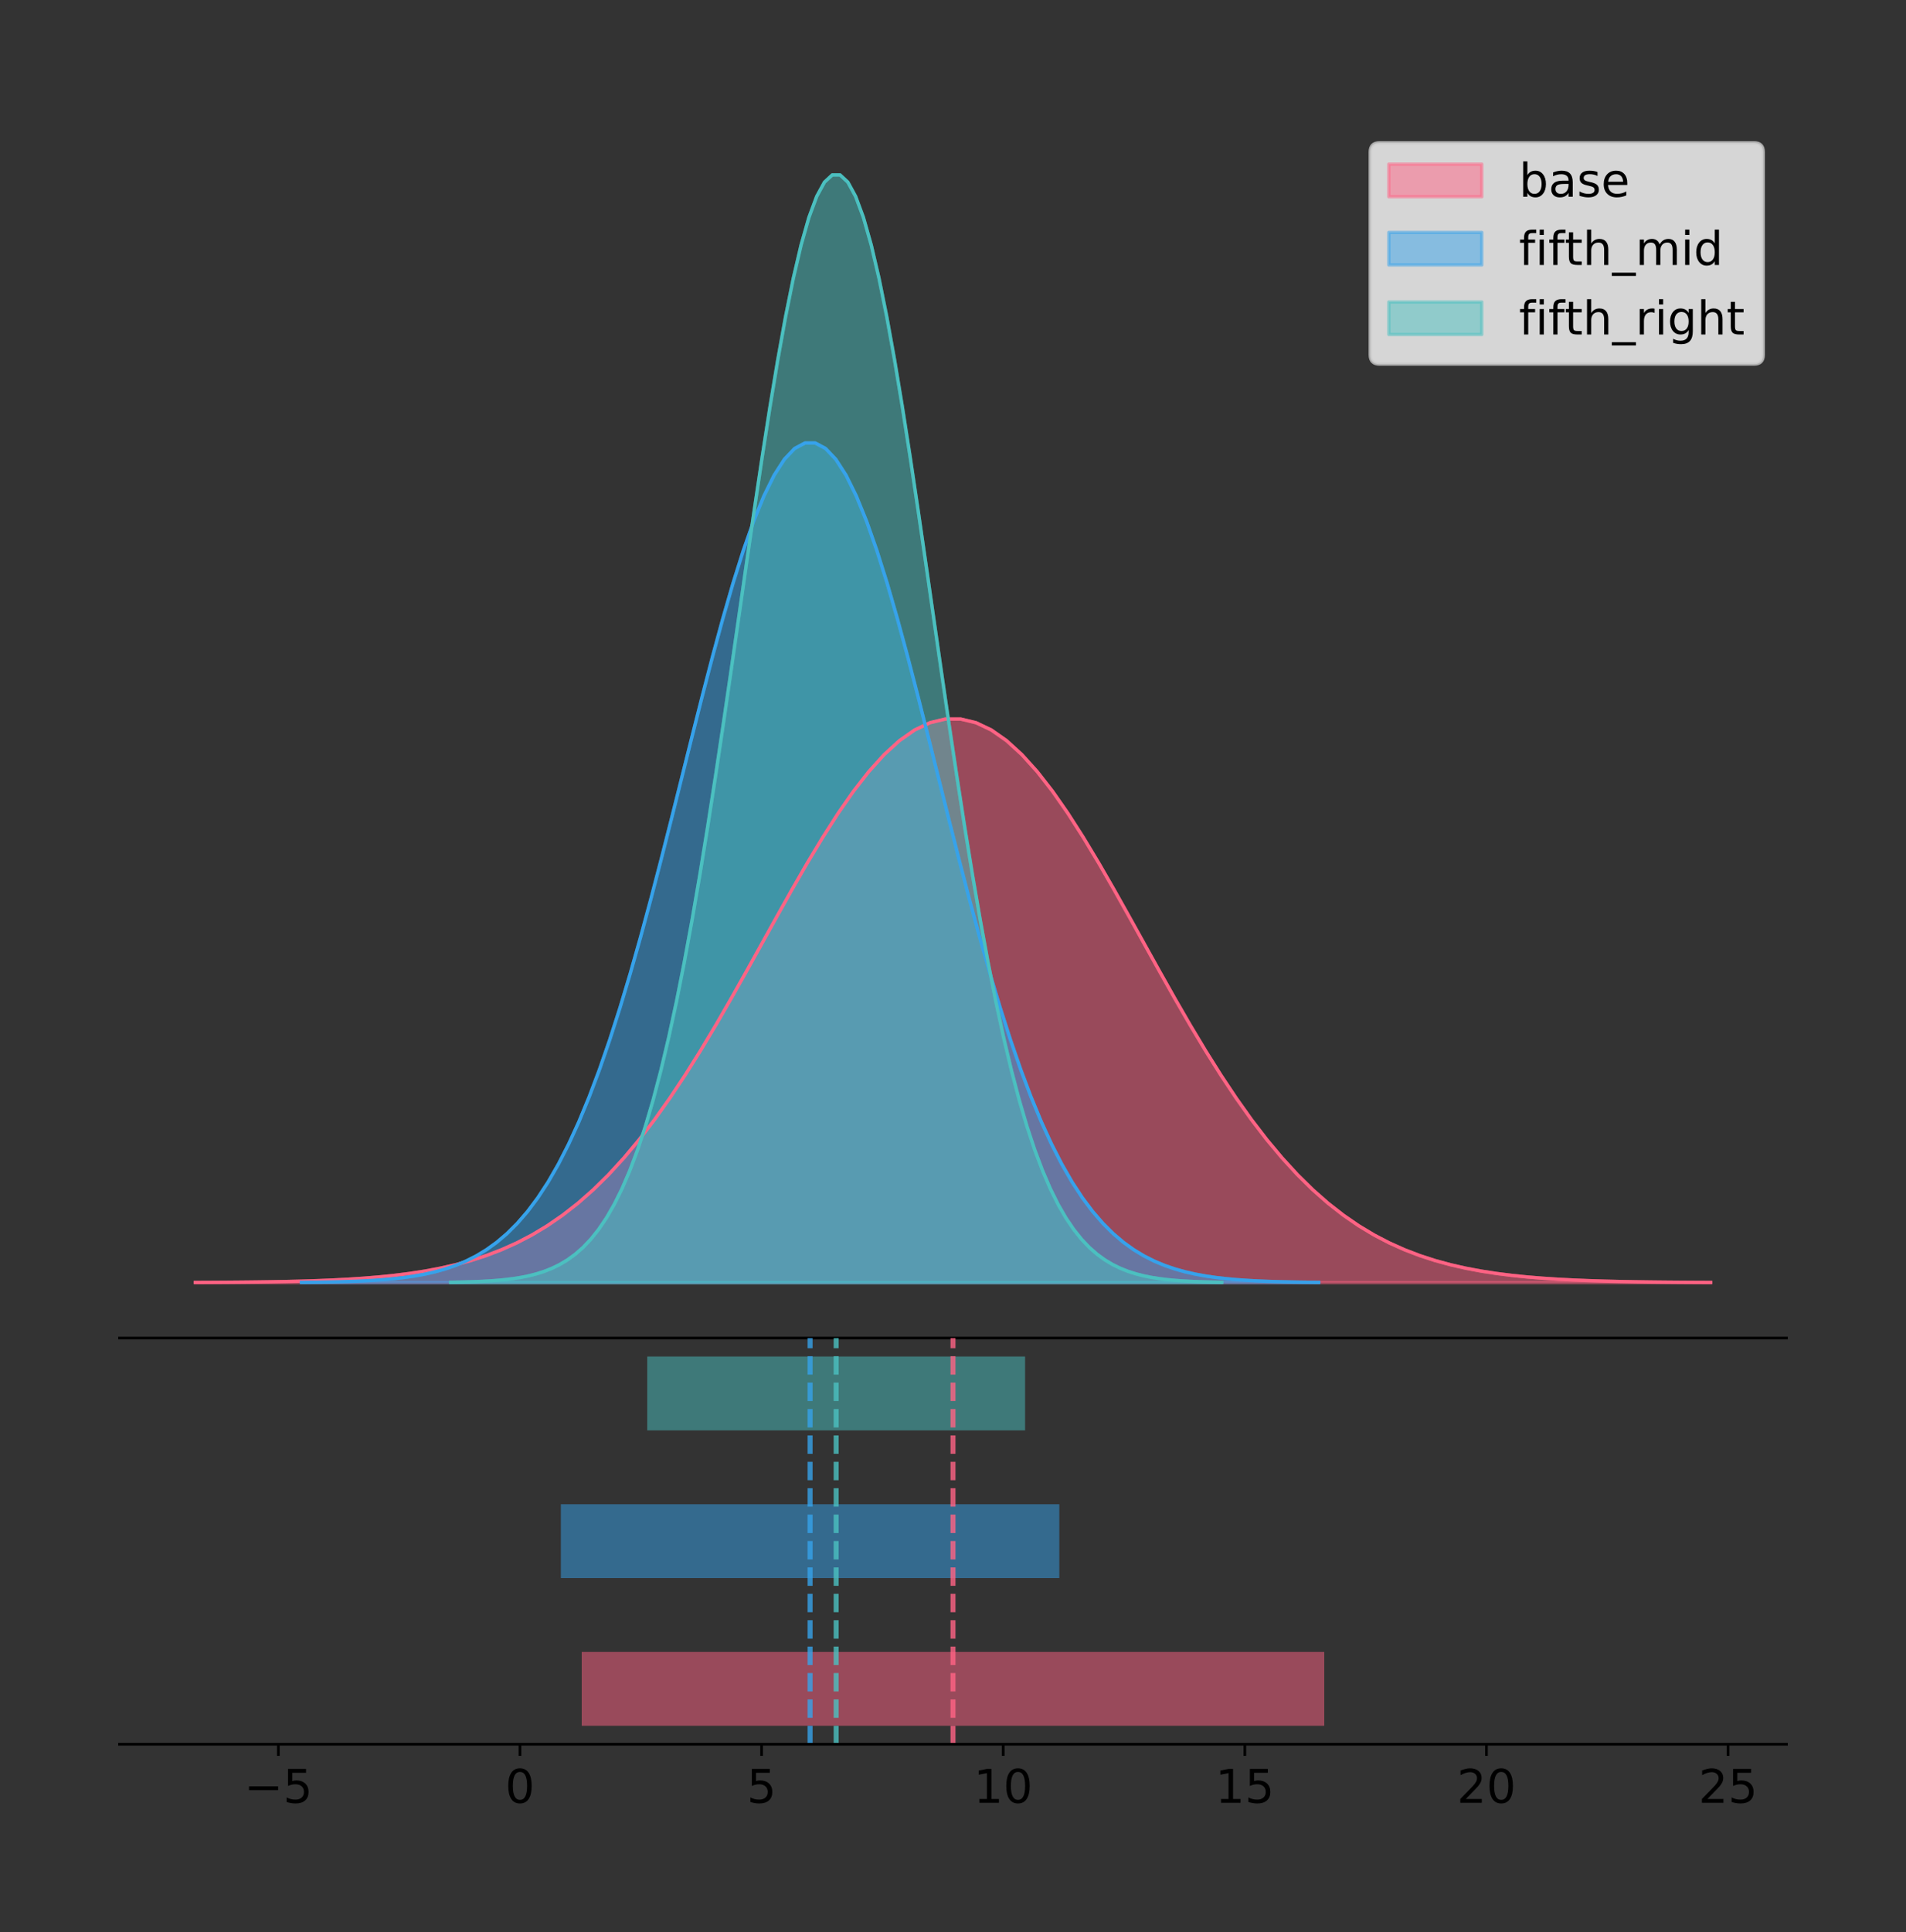 <?xml version="1.0" encoding="utf-8" standalone="no"?>
<!DOCTYPE svg PUBLIC "-//W3C//DTD SVG 1.1//EN"
  "http://www.w3.org/Graphics/SVG/1.1/DTD/svg11.dtd">
<!-- Created with matplotlib (https://matplotlib.org/) -->
<svg height="581.789pt" version="1.1" viewBox="0 0 574.2 581.789" width="574.2pt" xmlns="http://www.w3.org/2000/svg" xmlns:xlink="http://www.w3.org/1999/xlink">
 <rect x="0" y="0" width="574.2" height="581.789" fill="#333333" stroke="none"/>
 <defs>
  <style type="text/css">
*{stroke-linecap:butt;stroke-linejoin:round;}
  </style>
 </defs>
 <g id="figure_1">
  <g id="patch_1">
   <path d="M 0 581.789 
L 574.2 581.789 
L 574.2 0 
L 0 0 
z
" style="fill:none;"/>
  </g>
  <g id="axes_1">
   <g id="patch_2">
    <path d="M 36 402.93 
L 538.2 402.93 
L 538.2 36 
L 36 36 
z
" style="fill:none;"/>
   </g>
   <g id="PolyCollection_1">
    <defs>
     <path d="M 58.827 -195.538 
L 58.827 -195.595 
L 63.439 -195.616 
L 68.05 -195.645 
L 72.662 -195.684 
L 77.274 -195.735 
L 81.885 -195.802 
L 86.497 -195.89 
L 91.108 -196.005 
L 95.72 -196.152 
L 100.331 -196.34 
L 104.943 -196.58 
L 109.555 -196.882 
L 114.166 -197.26 
L 118.778 -197.731 
L 123.389 -198.312 
L 128.001 -199.025 
L 132.612 -199.891 
L 137.224 -200.938 
L 141.836 -202.193 
L 146.447 -203.686 
L 151.059 -205.45 
L 155.67 -207.516 
L 160.282 -209.919 
L 164.893 -212.692 
L 169.505 -215.866 
L 174.117 -219.471 
L 178.728 -223.532 
L 183.34 -228.068 
L 187.951 -233.094 
L 192.563 -238.614 
L 197.174 -244.623 
L 201.786 -251.107 
L 206.398 -258.038 
L 211.009 -265.376 
L 215.621 -273.067 
L 220.232 -281.045 
L 224.844 -289.231 
L 229.455 -297.532 
L 234.067 -305.845 
L 238.679 -314.06 
L 243.29 -322.058 
L 247.902 -329.716 
L 252.513 -336.912 
L 257.125 -343.524 
L 261.736 -349.437 
L 266.348 -354.545 
L 270.96 -358.753 
L 275.571 -361.982 
L 280.183 -364.17 
L 284.794 -365.274 
L 289.406 -365.274 
L 294.017 -364.17 
L 298.629 -361.982 
L 303.24 -358.753 
L 307.852 -354.545 
L 312.464 -349.437 
L 317.075 -343.524 
L 321.687 -336.912 
L 326.298 -329.716 
L 330.91 -322.058 
L 335.521 -314.06 
L 340.133 -305.845 
L 344.745 -297.532 
L 349.356 -289.231 
L 353.968 -281.045 
L 358.579 -273.067 
L 363.191 -265.376 
L 367.802 -258.038 
L 372.414 -251.107 
L 377.026 -244.623 
L 381.637 -238.614 
L 386.249 -233.094 
L 390.86 -228.068 
L 395.472 -223.532 
L 400.083 -219.471 
L 404.695 -215.866 
L 409.307 -212.692 
L 413.918 -209.919 
L 418.53 -207.516 
L 423.141 -205.45 
L 427.753 -203.686 
L 432.364 -202.193 
L 436.976 -200.938 
L 441.588 -199.891 
L 446.199 -199.025 
L 450.811 -198.312 
L 455.422 -197.731 
L 460.034 -197.26 
L 464.645 -196.882 
L 469.257 -196.58 
L 473.869 -196.34 
L 478.48 -196.152 
L 483.092 -196.005 
L 487.703 -195.89 
L 492.315 -195.802 
L 496.926 -195.735 
L 501.538 -195.684 
L 506.15 -195.645 
L 510.761 -195.616 
L 515.373 -195.595 
L 515.373 -195.538 
L 515.373 -195.538 
L 510.761 -195.538 
L 506.15 -195.538 
L 501.538 -195.538 
L 496.926 -195.538 
L 492.315 -195.538 
L 487.703 -195.538 
L 483.092 -195.538 
L 478.48 -195.538 
L 473.869 -195.538 
L 469.257 -195.538 
L 464.645 -195.538 
L 460.034 -195.538 
L 455.422 -195.538 
L 450.811 -195.538 
L 446.199 -195.538 
L 441.588 -195.538 
L 436.976 -195.538 
L 432.364 -195.538 
L 427.753 -195.538 
L 423.141 -195.538 
L 418.53 -195.538 
L 413.918 -195.538 
L 409.307 -195.538 
L 404.695 -195.538 
L 400.083 -195.538 
L 395.472 -195.538 
L 390.86 -195.538 
L 386.249 -195.538 
L 381.637 -195.538 
L 377.026 -195.538 
L 372.414 -195.538 
L 367.802 -195.538 
L 363.191 -195.538 
L 358.579 -195.538 
L 353.968 -195.538 
L 349.356 -195.538 
L 344.745 -195.538 
L 340.133 -195.538 
L 335.521 -195.538 
L 330.91 -195.538 
L 326.298 -195.538 
L 321.687 -195.538 
L 317.075 -195.538 
L 312.464 -195.538 
L 307.852 -195.538 
L 303.24 -195.538 
L 298.629 -195.538 
L 294.017 -195.538 
L 289.406 -195.538 
L 284.794 -195.538 
L 280.183 -195.538 
L 275.571 -195.538 
L 270.96 -195.538 
L 266.348 -195.538 
L 261.736 -195.538 
L 257.125 -195.538 
L 252.513 -195.538 
L 247.902 -195.538 
L 243.29 -195.538 
L 238.679 -195.538 
L 234.067 -195.538 
L 229.455 -195.538 
L 224.844 -195.538 
L 220.232 -195.538 
L 215.621 -195.538 
L 211.009 -195.538 
L 206.398 -195.538 
L 201.786 -195.538 
L 197.174 -195.538 
L 192.563 -195.538 
L 187.951 -195.538 
L 183.34 -195.538 
L 178.728 -195.538 
L 174.117 -195.538 
L 169.505 -195.538 
L 164.893 -195.538 
L 160.282 -195.538 
L 155.67 -195.538 
L 151.059 -195.538 
L 146.447 -195.538 
L 141.836 -195.538 
L 137.224 -195.538 
L 132.612 -195.538 
L 128.001 -195.538 
L 123.389 -195.538 
L 118.778 -195.538 
L 114.166 -195.538 
L 109.555 -195.538 
L 104.943 -195.538 
L 100.331 -195.538 
L 95.72 -195.538 
L 91.108 -195.538 
L 86.497 -195.538 
L 81.885 -195.538 
L 77.274 -195.538 
L 72.662 -195.538 
L 68.05 -195.538 
L 63.439 -195.538 
L 58.827 -195.538 
z
" id="m142a36166a" style="stroke:#ff6384;stroke-opacity:0.5;"/>
    </defs>
    <g clip-path="url(#p06fade0d80)">
     <use style="fill:#ff6384;fill-opacity:0.5;stroke:#ff6384;stroke-opacity:0.5;" x="0" xlink:href="#m142a36166a" y="581.789"/>
    </g>
   </g>
   <g id="PolyCollection_2">
    <defs>
     <path d="M 90.809 -195.538 
L 90.809 -195.623 
L 93.905 -195.655 
L 97.001 -195.698 
L 100.096 -195.755 
L 103.192 -195.832 
L 106.288 -195.932 
L 109.384 -196.063 
L 112.479 -196.233 
L 115.575 -196.452 
L 118.671 -196.733 
L 121.766 -197.09 
L 124.862 -197.54 
L 127.958 -198.104 
L 131.053 -198.805 
L 134.149 -199.671 
L 137.245 -200.732 
L 140.34 -202.023 
L 143.436 -203.583 
L 146.532 -205.452 
L 149.628 -207.676 
L 152.723 -210.303 
L 155.819 -213.382 
L 158.915 -216.961 
L 162.01 -221.092 
L 165.106 -225.821 
L 168.202 -231.191 
L 171.297 -237.24 
L 174.393 -243.997 
L 177.489 -251.484 
L 180.584 -259.707 
L 183.68 -268.659 
L 186.776 -278.318 
L 189.872 -288.642 
L 192.967 -299.573 
L 196.063 -311.031 
L 199.159 -322.916 
L 202.254 -335.11 
L 205.35 -347.475 
L 208.446 -359.86 
L 211.541 -372.097 
L 214.637 -384.011 
L 217.733 -395.42 
L 220.828 -406.139 
L 223.924 -415.989 
L 227.02 -424.797 
L 230.116 -432.406 
L 233.211 -438.675 
L 236.307 -443.485 
L 239.403 -446.744 
L 242.498 -448.39 
L 245.594 -448.39 
L 248.69 -446.744 
L 251.785 -443.485 
L 254.881 -438.675 
L 257.977 -432.406 
L 261.072 -424.797 
L 264.168 -415.989 
L 267.264 -406.139 
L 270.359 -395.42 
L 273.455 -384.011 
L 276.551 -372.097 
L 279.647 -359.86 
L 282.742 -347.475 
L 285.838 -335.11 
L 288.934 -322.916 
L 292.029 -311.031 
L 295.125 -299.573 
L 298.221 -288.642 
L 301.316 -278.318 
L 304.412 -268.659 
L 307.508 -259.707 
L 310.603 -251.484 
L 313.699 -243.997 
L 316.795 -237.24 
L 319.891 -231.191 
L 322.986 -225.821 
L 326.082 -221.092 
L 329.178 -216.961 
L 332.273 -213.382 
L 335.369 -210.303 
L 338.465 -207.676 
L 341.56 -205.452 
L 344.656 -203.583 
L 347.752 -202.023 
L 350.847 -200.732 
L 353.943 -199.671 
L 357.039 -198.805 
L 360.135 -198.104 
L 363.23 -197.54 
L 366.326 -197.09 
L 369.422 -196.733 
L 372.517 -196.452 
L 375.613 -196.233 
L 378.709 -196.063 
L 381.804 -195.932 
L 384.9 -195.832 
L 387.996 -195.755 
L 391.091 -195.698 
L 394.187 -195.655 
L 397.283 -195.623 
L 397.283 -195.538 
L 397.283 -195.538 
L 394.187 -195.538 
L 391.091 -195.538 
L 387.996 -195.538 
L 384.9 -195.538 
L 381.804 -195.538 
L 378.709 -195.538 
L 375.613 -195.538 
L 372.517 -195.538 
L 369.422 -195.538 
L 366.326 -195.538 
L 363.23 -195.538 
L 360.135 -195.538 
L 357.039 -195.538 
L 353.943 -195.538 
L 350.847 -195.538 
L 347.752 -195.538 
L 344.656 -195.538 
L 341.56 -195.538 
L 338.465 -195.538 
L 335.369 -195.538 
L 332.273 -195.538 
L 329.178 -195.538 
L 326.082 -195.538 
L 322.986 -195.538 
L 319.891 -195.538 
L 316.795 -195.538 
L 313.699 -195.538 
L 310.603 -195.538 
L 307.508 -195.538 
L 304.412 -195.538 
L 301.316 -195.538 
L 298.221 -195.538 
L 295.125 -195.538 
L 292.029 -195.538 
L 288.934 -195.538 
L 285.838 -195.538 
L 282.742 -195.538 
L 279.647 -195.538 
L 276.551 -195.538 
L 273.455 -195.538 
L 270.359 -195.538 
L 267.264 -195.538 
L 264.168 -195.538 
L 261.072 -195.538 
L 257.977 -195.538 
L 254.881 -195.538 
L 251.785 -195.538 
L 248.69 -195.538 
L 245.594 -195.538 
L 242.498 -195.538 
L 239.403 -195.538 
L 236.307 -195.538 
L 233.211 -195.538 
L 230.116 -195.538 
L 227.02 -195.538 
L 223.924 -195.538 
L 220.828 -195.538 
L 217.733 -195.538 
L 214.637 -195.538 
L 211.541 -195.538 
L 208.446 -195.538 
L 205.35 -195.538 
L 202.254 -195.538 
L 199.159 -195.538 
L 196.063 -195.538 
L 192.967 -195.538 
L 189.872 -195.538 
L 186.776 -195.538 
L 183.68 -195.538 
L 180.584 -195.538 
L 177.489 -195.538 
L 174.393 -195.538 
L 171.297 -195.538 
L 168.202 -195.538 
L 165.106 -195.538 
L 162.01 -195.538 
L 158.915 -195.538 
L 155.819 -195.538 
L 152.723 -195.538 
L 149.628 -195.538 
L 146.532 -195.538 
L 143.436 -195.538 
L 140.34 -195.538 
L 137.245 -195.538 
L 134.149 -195.538 
L 131.053 -195.538 
L 127.958 -195.538 
L 124.862 -195.538 
L 121.766 -195.538 
L 118.671 -195.538 
L 115.575 -195.538 
L 112.479 -195.538 
L 109.384 -195.538 
L 106.288 -195.538 
L 103.192 -195.538 
L 100.096 -195.538 
L 97.001 -195.538 
L 93.905 -195.538 
L 90.809 -195.538 
z
" id="m260193e08f" style="stroke:#36a2eb;stroke-opacity:0.5;"/>
    </defs>
    <g clip-path="url(#p06fade0d80)">
     <use style="fill:#36a2eb;fill-opacity:0.5;stroke:#36a2eb;stroke-opacity:0.5;" x="0" xlink:href="#m260193e08f" y="581.789"/>
    </g>
   </g>
   <g id="PolyCollection_3">
    <defs>
     <path d="M 135.746 -195.538 
L 135.746 -195.65 
L 138.093 -195.692 
L 140.44 -195.749 
L 142.786 -195.825 
L 145.133 -195.925 
L 147.479 -196.058 
L 149.826 -196.23 
L 152.172 -196.455 
L 154.519 -196.744 
L 156.866 -197.115 
L 159.212 -197.585 
L 161.559 -198.179 
L 163.905 -198.923 
L 166.252 -199.848 
L 168.598 -200.99 
L 170.945 -202.39 
L 173.292 -204.093 
L 175.638 -206.151 
L 177.985 -208.617 
L 180.331 -211.552 
L 182.678 -215.017 
L 185.024 -219.078 
L 187.371 -223.801 
L 189.718 -229.25 
L 192.064 -235.488 
L 194.411 -242.572 
L 196.757 -250.552 
L 199.104 -259.468 
L 201.45 -269.344 
L 203.797 -280.192 
L 206.144 -292.002 
L 208.49 -304.744 
L 210.837 -318.365 
L 213.183 -332.786 
L 215.53 -347.901 
L 217.876 -363.58 
L 220.223 -379.667 
L 222.57 -395.98 
L 224.916 -412.318 
L 227.263 -428.462 
L 229.609 -444.18 
L 231.956 -459.23 
L 234.302 -473.372 
L 236.649 -486.366 
L 238.995 -497.987 
L 241.342 -508.025 
L 243.689 -516.294 
L 246.035 -522.64 
L 248.382 -526.94 
L 250.728 -529.111 
L 253.075 -529.111 
L 255.421 -526.94 
L 257.768 -522.64 
L 260.115 -516.294 
L 262.461 -508.025 
L 264.808 -497.987 
L 267.154 -486.366 
L 269.501 -473.372 
L 271.847 -459.23 
L 274.194 -444.18 
L 276.541 -428.462 
L 278.887 -412.318 
L 281.234 -395.98 
L 283.58 -379.667 
L 285.927 -363.58 
L 288.273 -347.901 
L 290.62 -332.786 
L 292.967 -318.365 
L 295.313 -304.744 
L 297.66 -292.002 
L 300.006 -280.192 
L 302.353 -269.344 
L 304.699 -259.468 
L 307.046 -250.552 
L 309.393 -242.572 
L 311.739 -235.488 
L 314.086 -229.25 
L 316.432 -223.801 
L 318.779 -219.078 
L 321.125 -215.017 
L 323.472 -211.552 
L 325.819 -208.617 
L 328.165 -206.151 
L 330.512 -204.093 
L 332.858 -202.39 
L 335.205 -200.99 
L 337.551 -199.848 
L 339.898 -198.923 
L 342.244 -198.179 
L 344.591 -197.585 
L 346.938 -197.115 
L 349.284 -196.744 
L 351.631 -196.455 
L 353.977 -196.23 
L 356.324 -196.058 
L 358.67 -195.925 
L 361.017 -195.825 
L 363.364 -195.749 
L 365.71 -195.692 
L 368.057 -195.65 
L 368.057 -195.538 
L 368.057 -195.538 
L 365.71 -195.538 
L 363.364 -195.538 
L 361.017 -195.538 
L 358.67 -195.538 
L 356.324 -195.538 
L 353.977 -195.538 
L 351.631 -195.538 
L 349.284 -195.538 
L 346.938 -195.538 
L 344.591 -195.538 
L 342.244 -195.538 
L 339.898 -195.538 
L 337.551 -195.538 
L 335.205 -195.538 
L 332.858 -195.538 
L 330.512 -195.538 
L 328.165 -195.538 
L 325.819 -195.538 
L 323.472 -195.538 
L 321.125 -195.538 
L 318.779 -195.538 
L 316.432 -195.538 
L 314.086 -195.538 
L 311.739 -195.538 
L 309.393 -195.538 
L 307.046 -195.538 
L 304.699 -195.538 
L 302.353 -195.538 
L 300.006 -195.538 
L 297.66 -195.538 
L 295.313 -195.538 
L 292.967 -195.538 
L 290.62 -195.538 
L 288.273 -195.538 
L 285.927 -195.538 
L 283.58 -195.538 
L 281.234 -195.538 
L 278.887 -195.538 
L 276.541 -195.538 
L 274.194 -195.538 
L 271.847 -195.538 
L 269.501 -195.538 
L 267.154 -195.538 
L 264.808 -195.538 
L 262.461 -195.538 
L 260.115 -195.538 
L 257.768 -195.538 
L 255.421 -195.538 
L 253.075 -195.538 
L 250.728 -195.538 
L 248.382 -195.538 
L 246.035 -195.538 
L 243.689 -195.538 
L 241.342 -195.538 
L 238.995 -195.538 
L 236.649 -195.538 
L 234.302 -195.538 
L 231.956 -195.538 
L 229.609 -195.538 
L 227.263 -195.538 
L 224.916 -195.538 
L 222.57 -195.538 
L 220.223 -195.538 
L 217.876 -195.538 
L 215.53 -195.538 
L 213.183 -195.538 
L 210.837 -195.538 
L 208.49 -195.538 
L 206.144 -195.538 
L 203.797 -195.538 
L 201.45 -195.538 
L 199.104 -195.538 
L 196.757 -195.538 
L 194.411 -195.538 
L 192.064 -195.538 
L 189.718 -195.538 
L 187.371 -195.538 
L 185.024 -195.538 
L 182.678 -195.538 
L 180.331 -195.538 
L 177.985 -195.538 
L 175.638 -195.538 
L 173.292 -195.538 
L 170.945 -195.538 
L 168.598 -195.538 
L 166.252 -195.538 
L 163.905 -195.538 
L 161.559 -195.538 
L 159.212 -195.538 
L 156.866 -195.538 
L 154.519 -195.538 
L 152.172 -195.538 
L 149.826 -195.538 
L 147.479 -195.538 
L 145.133 -195.538 
L 142.786 -195.538 
L 140.44 -195.538 
L 138.093 -195.538 
L 135.746 -195.538 
z
" id="mfc9e19780e" style="stroke:#4bc0c0;stroke-opacity:0.5;"/>
    </defs>
    <g clip-path="url(#p06fade0d80)">
     <use style="fill:#4bc0c0;fill-opacity:0.5;stroke:#4bc0c0;stroke-opacity:0.5;" x="0" xlink:href="#mfc9e19780e" y="581.789"/>
    </g>
   </g>
   <g id="line2d_1">
    <path clip-path="url(#p06fade0d80)" d="M 58.827 386.194 
L 63.439 386.173 
L 68.05 386.144 
L 72.662 386.105 
L 77.274 386.054 
L 81.885 385.987 
L 86.497 385.899 
L 91.108 385.785 
L 95.72 385.638 
L 100.331 385.449 
L 104.943 385.21 
L 109.555 384.907 
L 114.166 384.529 
L 118.778 384.058 
L 123.389 383.477 
L 128.001 382.765 
L 132.612 381.898 
L 137.224 380.851 
L 141.836 379.596 
L 146.447 378.103 
L 151.059 376.34 
L 155.67 374.273 
L 160.282 371.87 
L 164.893 369.097 
L 169.505 365.923 
L 174.117 362.318 
L 178.728 358.258 
L 183.34 353.721 
L 187.951 348.696 
L 192.563 343.176 
L 197.174 337.166 
L 201.786 330.682 
L 206.398 323.751 
L 211.009 316.414 
L 215.621 308.722 
L 220.232 300.744 
L 224.844 292.559 
L 229.455 284.258 
L 234.067 275.944 
L 238.679 267.729 
L 243.29 259.732 
L 247.902 252.073 
L 252.513 244.878 
L 257.125 238.265 
L 261.736 232.352 
L 266.348 227.245 
L 270.96 223.037 
L 275.571 219.808 
L 280.183 217.62 
L 284.794 216.515 
L 289.406 216.515 
L 294.017 217.62 
L 298.629 219.808 
L 303.24 223.037 
L 307.852 227.245 
L 312.464 232.352 
L 317.075 238.265 
L 321.687 244.878 
L 326.298 252.073 
L 330.91 259.732 
L 335.521 267.729 
L 340.133 275.944 
L 344.745 284.258 
L 349.356 292.559 
L 353.968 300.744 
L 358.579 308.722 
L 363.191 316.414 
L 367.802 323.751 
L 372.414 330.682 
L 377.026 337.166 
L 381.637 343.176 
L 386.249 348.696 
L 390.86 353.721 
L 395.472 358.258 
L 400.083 362.318 
L 404.695 365.923 
L 409.307 369.097 
L 413.918 371.87 
L 418.53 374.273 
L 423.141 376.34 
L 427.753 378.103 
L 432.364 379.596 
L 436.976 380.851 
L 441.588 381.898 
L 446.199 382.765 
L 450.811 383.477 
L 455.422 384.058 
L 460.034 384.529 
L 464.645 384.907 
L 469.257 385.21 
L 473.869 385.449 
L 478.48 385.638 
L 483.092 385.785 
L 487.703 385.899 
L 492.315 385.987 
L 496.926 386.054 
L 501.538 386.105 
L 506.15 386.144 
L 510.761 386.173 
L 515.373 386.194 
" style="fill:none;stroke:#ff6384;stroke-linecap:square;"/>
   </g>
   <g id="line2d_2">
    <path clip-path="url(#p06fade0d80)" d="M 90.809 386.166 
L 93.905 386.134 
L 97.001 386.091 
L 100.096 386.034 
L 103.192 385.958 
L 106.288 385.858 
L 109.384 385.726 
L 112.479 385.556 
L 115.575 385.337 
L 118.671 385.056 
L 121.766 384.7 
L 124.862 384.249 
L 127.958 383.686 
L 131.053 382.984 
L 134.149 382.119 
L 137.245 381.057 
L 140.34 379.766 
L 143.436 378.207 
L 146.532 376.337 
L 149.628 374.113 
L 152.723 371.486 
L 155.819 368.408 
L 158.915 364.828 
L 162.01 360.697 
L 165.106 355.969 
L 168.202 350.599 
L 171.297 344.55 
L 174.393 337.792 
L 177.489 330.305 
L 180.584 322.083 
L 183.68 313.13 
L 186.776 303.472 
L 189.872 293.147 
L 192.967 282.216 
L 196.063 270.758 
L 199.159 258.873 
L 202.254 246.68 
L 205.35 234.314 
L 208.446 221.929 
L 211.541 209.692 
L 214.637 197.778 
L 217.733 186.37 
L 220.828 175.65 
L 223.924 165.801 
L 227.02 156.992 
L 230.116 149.383 
L 233.211 143.115 
L 236.307 138.305 
L 239.403 135.045 
L 242.498 133.4 
L 245.594 133.4 
L 248.69 135.045 
L 251.785 138.305 
L 254.881 143.115 
L 257.977 149.383 
L 261.072 156.992 
L 264.168 165.801 
L 267.264 175.65 
L 270.359 186.37 
L 273.455 197.778 
L 276.551 209.692 
L 279.647 221.929 
L 282.742 234.314 
L 285.838 246.68 
L 288.934 258.873 
L 292.029 270.758 
L 295.125 282.216 
L 298.221 293.147 
L 301.316 303.472 
L 304.412 313.13 
L 307.508 322.083 
L 310.603 330.305 
L 313.699 337.792 
L 316.795 344.55 
L 319.891 350.599 
L 322.986 355.969 
L 326.082 360.697 
L 329.178 364.828 
L 332.273 368.408 
L 335.369 371.486 
L 338.465 374.113 
L 341.56 376.337 
L 344.656 378.207 
L 347.752 379.766 
L 350.847 381.057 
L 353.943 382.119 
L 357.039 382.984 
L 360.135 383.686 
L 363.23 384.249 
L 366.326 384.7 
L 369.422 385.056 
L 372.517 385.337 
L 375.613 385.556 
L 378.709 385.726 
L 381.804 385.858 
L 384.9 385.958 
L 387.996 386.034 
L 391.091 386.091 
L 394.187 386.134 
L 397.283 386.166 
" style="fill:none;stroke:#36a2eb;stroke-linecap:square;"/>
   </g>
   <g id="line2d_3">
    <path clip-path="url(#p06fade0d80)" d="M 135.746 386.139 
L 138.093 386.097 
L 140.44 386.04 
L 142.786 385.965 
L 145.133 385.864 
L 147.479 385.732 
L 149.826 385.559 
L 152.172 385.334 
L 154.519 385.045 
L 156.866 384.675 
L 159.212 384.204 
L 161.559 383.61 
L 163.905 382.867 
L 166.252 381.941 
L 168.598 380.799 
L 170.945 379.399 
L 173.292 377.696 
L 175.638 375.639 
L 177.985 373.172 
L 180.331 370.238 
L 182.678 366.772 
L 185.024 362.711 
L 187.371 357.989 
L 189.718 352.539 
L 192.064 346.301 
L 194.411 339.217 
L 196.757 331.237 
L 199.104 322.322 
L 201.45 312.445 
L 203.797 301.597 
L 206.144 289.787 
L 208.49 277.045 
L 210.837 263.424 
L 213.183 249.004 
L 215.53 233.888 
L 217.876 218.209 
L 220.223 202.123 
L 222.57 185.809 
L 224.916 169.471 
L 227.263 153.327 
L 229.609 137.61 
L 231.956 122.559 
L 234.302 108.418 
L 236.649 95.423 
L 238.995 83.803 
L 241.342 73.765 
L 243.689 65.495 
L 246.035 59.15 
L 248.382 54.85 
L 250.728 52.679 
L 253.075 52.679 
L 255.421 54.85 
L 257.768 59.15 
L 260.115 65.495 
L 262.461 73.765 
L 264.808 83.803 
L 267.154 95.423 
L 269.501 108.418 
L 271.847 122.559 
L 274.194 137.61 
L 276.541 153.327 
L 278.887 169.471 
L 281.234 185.809 
L 283.58 202.123 
L 285.927 218.209 
L 288.273 233.888 
L 290.62 249.004 
L 292.967 263.424 
L 295.313 277.045 
L 297.66 289.787 
L 300.006 301.597 
L 302.353 312.445 
L 304.699 322.322 
L 307.046 331.237 
L 309.393 339.217 
L 311.739 346.301 
L 314.086 352.539 
L 316.432 357.989 
L 318.779 362.711 
L 321.125 366.772 
L 323.472 370.238 
L 325.819 373.172 
L 328.165 375.639 
L 330.512 377.696 
L 332.858 379.399 
L 335.205 380.799 
L 337.551 381.941 
L 339.898 382.867 
L 342.244 383.61 
L 344.591 384.204 
L 346.938 384.675 
L 349.284 385.045 
L 351.631 385.334 
L 353.977 385.559 
L 356.324 385.732 
L 358.67 385.864 
L 361.017 385.965 
L 363.364 386.04 
L 365.71 386.097 
L 368.057 386.139 
" style="fill:none;stroke:#4bc0c0;stroke-linecap:square;"/>
   </g>
   <g id="patch_3">
    <path d="M 36 402.93 
L 538.2 402.93 
" style="fill:none;stroke:#000000;stroke-linecap:square;stroke-linejoin:miter;stroke-width:0.8;"/>
   </g>
   <g id="legend_1">
    <g id="patch_4">
     <path d="M 415.602 109.627 
L 528.4 109.627 
Q 531.2 109.627 531.2 106.827 
L 531.2 45.8 
Q 531.2 43 528.4 43 
L 415.602 43 
Q 412.802 43 412.802 45.8 
L 412.802 106.827 
Q 412.802 109.627 415.602 109.627 
z
" style="fill:#ffffff;opacity:0.8;stroke:#cccccc;stroke-linejoin:miter;"/>
    </g>
    <g id="patch_5">
     <path d="M 418.402 59.238 
L 446.402 59.238 
L 446.402 49.438 
L 418.402 49.438 
z
" style="fill:#ff6384;opacity:0.5;stroke:#ff6384;stroke-linejoin:miter;"/>
    </g>
    <g id="text_1">
     <!-- base -->
     <defs>
      <path d="M 48.688 27.297 
Q 48.688 37.203 44.609 42.844 
Q 40.531 48.484 33.406 48.484 
Q 26.266 48.484 22.188 42.844 
Q 18.109 37.203 18.109 27.297 
Q 18.109 17.391 22.188 11.75 
Q 26.266 6.109 33.406 6.109 
Q 40.531 6.109 44.609 11.75 
Q 48.688 17.391 48.688 27.297 
z
M 18.109 46.391 
Q 20.953 51.266 25.266 53.625 
Q 29.594 56 35.594 56 
Q 45.562 56 51.781 48.094 
Q 58.016 40.188 58.016 27.297 
Q 58.016 14.406 51.781 6.484 
Q 45.562 -1.422 35.594 -1.422 
Q 29.594 -1.422 25.266 0.953 
Q 20.953 3.328 18.109 8.203 
L 18.109 0 
L 9.078 0 
L 9.078 75.984 
L 18.109 75.984 
z
" id="DejaVuSans-98"/>
      <path d="M 34.281 27.484 
Q 23.391 27.484 19.188 25 
Q 14.984 22.516 14.984 16.5 
Q 14.984 11.719 18.141 8.906 
Q 21.297 6.109 26.703 6.109 
Q 34.188 6.109 38.703 11.406 
Q 43.219 16.703 43.219 25.484 
L 43.219 27.484 
z
M 52.203 31.203 
L 52.203 0 
L 43.219 0 
L 43.219 8.297 
Q 40.141 3.328 35.547 0.953 
Q 30.953 -1.422 24.312 -1.422 
Q 15.922 -1.422 10.953 3.297 
Q 6 8.016 6 15.922 
Q 6 25.141 12.172 29.828 
Q 18.359 34.516 30.609 34.516 
L 43.219 34.516 
L 43.219 35.406 
Q 43.219 41.609 39.141 45 
Q 35.062 48.391 27.688 48.391 
Q 23 48.391 18.547 47.266 
Q 14.109 46.141 10.016 43.891 
L 10.016 52.203 
Q 14.938 54.109 19.578 55.047 
Q 24.219 56 28.609 56 
Q 40.484 56 46.344 49.844 
Q 52.203 43.703 52.203 31.203 
z
" id="DejaVuSans-97"/>
      <path d="M 44.281 53.078 
L 44.281 44.578 
Q 40.484 46.531 36.375 47.5 
Q 32.281 48.484 27.875 48.484 
Q 21.188 48.484 17.844 46.438 
Q 14.5 44.391 14.5 40.281 
Q 14.5 37.156 16.891 35.375 
Q 19.281 33.594 26.516 31.984 
L 29.594 31.297 
Q 39.156 29.25 43.188 25.516 
Q 47.219 21.781 47.219 15.094 
Q 47.219 7.469 41.188 3.016 
Q 35.156 -1.422 24.609 -1.422 
Q 20.219 -1.422 15.453 -0.562 
Q 10.688 0.297 5.422 2 
L 5.422 11.281 
Q 10.406 8.688 15.234 7.391 
Q 20.062 6.109 24.812 6.109 
Q 31.156 6.109 34.562 8.281 
Q 37.984 10.453 37.984 14.406 
Q 37.984 18.062 35.516 20.016 
Q 33.062 21.969 24.703 23.781 
L 21.578 24.516 
Q 13.234 26.266 9.516 29.906 
Q 5.812 33.547 5.812 39.891 
Q 5.812 47.609 11.281 51.797 
Q 16.75 56 26.812 56 
Q 31.781 56 36.172 55.266 
Q 40.578 54.547 44.281 53.078 
z
" id="DejaVuSans-115"/>
      <path d="M 56.203 29.594 
L 56.203 25.203 
L 14.891 25.203 
Q 15.484 15.922 20.484 11.062 
Q 25.484 6.203 34.422 6.203 
Q 39.594 6.203 44.453 7.469 
Q 49.312 8.734 54.109 11.281 
L 54.109 2.781 
Q 49.266 0.734 44.188 -0.344 
Q 39.109 -1.422 33.891 -1.422 
Q 20.797 -1.422 13.156 6.188 
Q 5.516 13.812 5.516 26.812 
Q 5.516 40.234 12.766 48.109 
Q 20.016 56 32.328 56 
Q 43.359 56 49.781 48.891 
Q 56.203 41.797 56.203 29.594 
z
M 47.219 32.234 
Q 47.125 39.594 43.094 43.984 
Q 39.062 48.391 32.422 48.391 
Q 24.906 48.391 20.391 44.141 
Q 15.875 39.891 15.188 32.172 
z
" id="DejaVuSans-101"/>
     </defs>
     <g transform="translate(457.602 59.238)scale(0.14 -0.14)">
      <use xlink:href="#DejaVuSans-98"/>
      <use x="63.477" xlink:href="#DejaVuSans-97"/>
      <use x="124.756" xlink:href="#DejaVuSans-115"/>
      <use x="176.855" xlink:href="#DejaVuSans-101"/>
     </g>
    </g>
    <g id="patch_6">
     <path d="M 418.402 79.787 
L 446.402 79.787 
L 446.402 69.987 
L 418.402 69.987 
z
" style="fill:#36a2eb;opacity:0.5;stroke:#36a2eb;stroke-linejoin:miter;"/>
    </g>
    <g id="text_2">
     <!-- fifth_mid -->
     <defs>
      <path d="M 37.109 75.984 
L 37.109 68.5 
L 28.516 68.5 
Q 23.688 68.5 21.797 66.547 
Q 19.922 64.594 19.922 59.516 
L 19.922 54.688 
L 34.719 54.688 
L 34.719 47.703 
L 19.922 47.703 
L 19.922 0 
L 10.891 0 
L 10.891 47.703 
L 2.297 47.703 
L 2.297 54.688 
L 10.891 54.688 
L 10.891 58.5 
Q 10.891 67.625 15.141 71.797 
Q 19.391 75.984 28.609 75.984 
z
" id="DejaVuSans-102"/>
      <path d="M 9.422 54.688 
L 18.406 54.688 
L 18.406 0 
L 9.422 0 
z
M 9.422 75.984 
L 18.406 75.984 
L 18.406 64.594 
L 9.422 64.594 
z
" id="DejaVuSans-105"/>
      <path d="M 18.312 70.219 
L 18.312 54.688 
L 36.812 54.688 
L 36.812 47.703 
L 18.312 47.703 
L 18.312 18.016 
Q 18.312 11.328 20.141 9.422 
Q 21.969 7.516 27.594 7.516 
L 36.812 7.516 
L 36.812 0 
L 27.594 0 
Q 17.188 0 13.234 3.875 
Q 9.281 7.766 9.281 18.016 
L 9.281 47.703 
L 2.688 47.703 
L 2.688 54.688 
L 9.281 54.688 
L 9.281 70.219 
z
" id="DejaVuSans-116"/>
      <path d="M 54.891 33.016 
L 54.891 0 
L 45.906 0 
L 45.906 32.719 
Q 45.906 40.484 42.875 44.328 
Q 39.844 48.188 33.797 48.188 
Q 26.516 48.188 22.312 43.547 
Q 18.109 38.922 18.109 30.906 
L 18.109 0 
L 9.078 0 
L 9.078 75.984 
L 18.109 75.984 
L 18.109 46.188 
Q 21.344 51.125 25.703 53.562 
Q 30.078 56 35.797 56 
Q 45.219 56 50.047 50.172 
Q 54.891 44.344 54.891 33.016 
z
" id="DejaVuSans-104"/>
      <path d="M 50.984 -16.609 
L 50.984 -23.578 
L -0.984 -23.578 
L -0.984 -16.609 
z
" id="DejaVuSans-95"/>
      <path d="M 52 44.188 
Q 55.375 50.25 60.062 53.125 
Q 64.75 56 71.094 56 
Q 79.641 56 84.281 50.016 
Q 88.922 44.047 88.922 33.016 
L 88.922 0 
L 79.891 0 
L 79.891 32.719 
Q 79.891 40.578 77.094 44.375 
Q 74.312 48.188 68.609 48.188 
Q 61.625 48.188 57.562 43.547 
Q 53.516 38.922 53.516 30.906 
L 53.516 0 
L 44.484 0 
L 44.484 32.719 
Q 44.484 40.625 41.703 44.406 
Q 38.922 48.188 33.109 48.188 
Q 26.219 48.188 22.156 43.531 
Q 18.109 38.875 18.109 30.906 
L 18.109 0 
L 9.078 0 
L 9.078 54.688 
L 18.109 54.688 
L 18.109 46.188 
Q 21.188 51.219 25.484 53.609 
Q 29.781 56 35.688 56 
Q 41.656 56 45.828 52.969 
Q 50 49.953 52 44.188 
z
" id="DejaVuSans-109"/>
      <path d="M 45.406 46.391 
L 45.406 75.984 
L 54.391 75.984 
L 54.391 0 
L 45.406 0 
L 45.406 8.203 
Q 42.578 3.328 38.25 0.953 
Q 33.938 -1.422 27.875 -1.422 
Q 17.969 -1.422 11.734 6.484 
Q 5.516 14.406 5.516 27.297 
Q 5.516 40.188 11.734 48.094 
Q 17.969 56 27.875 56 
Q 33.938 56 38.25 53.625 
Q 42.578 51.266 45.406 46.391 
z
M 14.797 27.297 
Q 14.797 17.391 18.875 11.75 
Q 22.953 6.109 30.078 6.109 
Q 37.203 6.109 41.297 11.75 
Q 45.406 17.391 45.406 27.297 
Q 45.406 37.203 41.297 42.844 
Q 37.203 48.484 30.078 48.484 
Q 22.953 48.484 18.875 42.844 
Q 14.797 37.203 14.797 27.297 
z
" id="DejaVuSans-100"/>
     </defs>
     <g transform="translate(457.602 79.787)scale(0.14 -0.14)">
      <use xlink:href="#DejaVuSans-102"/>
      <use x="35.205" xlink:href="#DejaVuSans-105"/>
      <use x="62.988" xlink:href="#DejaVuSans-102"/>
      <use x="98.178" xlink:href="#DejaVuSans-116"/>
      <use x="137.387" xlink:href="#DejaVuSans-104"/>
      <use x="200.766" xlink:href="#DejaVuSans-95"/>
      <use x="250.766" xlink:href="#DejaVuSans-109"/>
      <use x="348.178" xlink:href="#DejaVuSans-105"/>
      <use x="375.961" xlink:href="#DejaVuSans-100"/>
     </g>
    </g>
    <g id="patch_7">
     <path d="M 418.402 100.726 
L 446.402 100.726 
L 446.402 90.926 
L 418.402 90.926 
z
" style="fill:#4bc0c0;opacity:0.5;stroke:#4bc0c0;stroke-linejoin:miter;"/>
    </g>
    <g id="text_3">
     <!-- fifth_right -->
     <defs>
      <path d="M 41.109 46.297 
Q 39.594 47.172 37.812 47.578 
Q 36.031 48 33.891 48 
Q 26.266 48 22.188 43.047 
Q 18.109 38.094 18.109 28.812 
L 18.109 0 
L 9.078 0 
L 9.078 54.688 
L 18.109 54.688 
L 18.109 46.188 
Q 20.953 51.172 25.484 53.578 
Q 30.031 56 36.531 56 
Q 37.453 56 38.578 55.875 
Q 39.703 55.766 41.062 55.516 
z
" id="DejaVuSans-114"/>
      <path d="M 45.406 27.984 
Q 45.406 37.75 41.375 43.109 
Q 37.359 48.484 30.078 48.484 
Q 22.859 48.484 18.828 43.109 
Q 14.797 37.75 14.797 27.984 
Q 14.797 18.266 18.828 12.891 
Q 22.859 7.516 30.078 7.516 
Q 37.359 7.516 41.375 12.891 
Q 45.406 18.266 45.406 27.984 
z
M 54.391 6.781 
Q 54.391 -7.172 48.188 -13.984 
Q 42 -20.797 29.203 -20.797 
Q 24.469 -20.797 20.266 -20.094 
Q 16.062 -19.391 12.109 -17.922 
L 12.109 -9.188 
Q 16.062 -11.328 19.922 -12.344 
Q 23.781 -13.375 27.781 -13.375 
Q 36.625 -13.375 41.016 -8.766 
Q 45.406 -4.156 45.406 5.172 
L 45.406 9.625 
Q 42.625 4.781 38.281 2.391 
Q 33.938 0 27.875 0 
Q 17.828 0 11.672 7.656 
Q 5.516 15.328 5.516 27.984 
Q 5.516 40.672 11.672 48.328 
Q 17.828 56 27.875 56 
Q 33.938 56 38.281 53.609 
Q 42.625 51.219 45.406 46.391 
L 45.406 54.688 
L 54.391 54.688 
z
" id="DejaVuSans-103"/>
     </defs>
     <g transform="translate(457.602 100.726)scale(0.14 -0.14)">
      <use xlink:href="#DejaVuSans-102"/>
      <use x="35.205" xlink:href="#DejaVuSans-105"/>
      <use x="62.988" xlink:href="#DejaVuSans-102"/>
      <use x="98.178" xlink:href="#DejaVuSans-116"/>
      <use x="137.387" xlink:href="#DejaVuSans-104"/>
      <use x="200.766" xlink:href="#DejaVuSans-95"/>
      <use x="250.766" xlink:href="#DejaVuSans-114"/>
      <use x="291.879" xlink:href="#DejaVuSans-105"/>
      <use x="319.662" xlink:href="#DejaVuSans-103"/>
      <use x="383.139" xlink:href="#DejaVuSans-104"/>
      <use x="446.518" xlink:href="#DejaVuSans-116"/>
     </g>
    </g>
   </g>
  </g>
  <g id="axes_2">
   <g id="patch_8">
    <path d="M 36 525.24 
L 538.2 525.24 
L 538.2 402.93 
L 36 402.93 
z
" style="fill:none;"/>
   </g>
   <g id="patch_9">
    <path clip-path="url(#pcc6edec2de)" d="M 175.246 519.68 
L 398.954 519.68 
L 398.954 497.442 
L 175.246 497.442 
z
" style="fill:#ff6384;opacity:0.5;"/>
   </g>
   <g id="patch_10">
    <path clip-path="url(#pcc6edec2de)" d="M 168.96 475.204 
L 319.132 475.204 
L 319.132 452.966 
L 168.96 452.966 
z
" style="fill:#36a2eb;opacity:0.5;"/>
   </g>
   <g id="patch_11">
    <path clip-path="url(#pcc6edec2de)" d="M 194.986 430.728 
L 308.818 430.728 
L 308.818 408.49 
L 194.986 408.49 
z
" style="fill:#4bc0c0;opacity:0.5;"/>
   </g>
   <g id="matplotlib.axis_1">
    <g id="xtick_1">
     <g id="line2d_4">
      <defs>
       <path d="M 0 0 
L 0 3.5 
" id="m97ea43e216" style="stroke:#000000;stroke-width:0.8;"/>
      </defs>
      <g>
       <use style="stroke:#000000;stroke-width:0.8;" x="83.857" xlink:href="#m97ea43e216" y="525.24"/>
      </g>
     </g>
     <g id="text_4">
      <!-- −5 -->
      <defs>
       <path d="M 10.594 35.5 
L 73.188 35.5 
L 73.188 27.203 
L 10.594 27.203 
z
" id="DejaVuSans-8722"/>
       <path d="M 10.797 72.906 
L 49.516 72.906 
L 49.516 64.594 
L 19.828 64.594 
L 19.828 46.734 
Q 21.969 47.469 24.109 47.828 
Q 26.266 48.188 28.422 48.188 
Q 40.625 48.188 47.75 41.5 
Q 54.891 34.812 54.891 23.391 
Q 54.891 11.625 47.562 5.094 
Q 40.234 -1.422 26.906 -1.422 
Q 22.312 -1.422 17.547 -0.641 
Q 12.797 0.141 7.719 1.703 
L 7.719 11.625 
Q 12.109 9.234 16.797 8.062 
Q 21.484 6.891 26.703 6.891 
Q 35.156 6.891 40.078 11.328 
Q 45.016 15.766 45.016 23.391 
Q 45.016 31 40.078 35.438 
Q 35.156 39.891 26.703 39.891 
Q 22.75 39.891 18.812 39.016 
Q 14.891 38.141 10.797 36.281 
z
" id="DejaVuSans-53"/>
      </defs>
      <g transform="translate(73.537 542.878)scale(0.14 -0.14)">
       <use xlink:href="#DejaVuSans-8722"/>
       <use x="83.789" xlink:href="#DejaVuSans-53"/>
      </g>
     </g>
    </g>
    <g id="xtick_2">
     <g id="line2d_5">
      <g>
       <use style="stroke:#000000;stroke-width:0.8;" x="156.647" xlink:href="#m97ea43e216" y="525.24"/>
      </g>
     </g>
     <g id="text_5">
      <!-- 0 -->
      <defs>
       <path d="M 31.781 66.406 
Q 24.172 66.406 20.328 58.906 
Q 16.5 51.422 16.5 36.375 
Q 16.5 21.391 20.328 13.891 
Q 24.172 6.391 31.781 6.391 
Q 39.453 6.391 43.281 13.891 
Q 47.125 21.391 47.125 36.375 
Q 47.125 51.422 43.281 58.906 
Q 39.453 66.406 31.781 66.406 
z
M 31.781 74.219 
Q 44.047 74.219 50.516 64.516 
Q 56.984 54.828 56.984 36.375 
Q 56.984 17.969 50.516 8.266 
Q 44.047 -1.422 31.781 -1.422 
Q 19.531 -1.422 13.062 8.266 
Q 6.594 17.969 6.594 36.375 
Q 6.594 54.828 13.062 64.516 
Q 19.531 74.219 31.781 74.219 
z
" id="DejaVuSans-48"/>
      </defs>
      <g transform="translate(152.193 542.878)scale(0.14 -0.14)">
       <use xlink:href="#DejaVuSans-48"/>
      </g>
     </g>
    </g>
    <g id="xtick_3">
     <g id="line2d_6">
      <g>
       <use style="stroke:#000000;stroke-width:0.8;" x="229.437" xlink:href="#m97ea43e216" y="525.24"/>
      </g>
     </g>
     <g id="text_6">
      <!-- 5 -->
      <g transform="translate(224.983 542.878)scale(0.14 -0.14)">
       <use xlink:href="#DejaVuSans-53"/>
      </g>
     </g>
    </g>
    <g id="xtick_4">
     <g id="line2d_7">
      <g>
       <use style="stroke:#000000;stroke-width:0.8;" x="302.227" xlink:href="#m97ea43e216" y="525.24"/>
      </g>
     </g>
     <g id="text_7">
      <!-- 10 -->
      <defs>
       <path d="M 12.406 8.297 
L 28.516 8.297 
L 28.516 63.922 
L 10.984 60.406 
L 10.984 69.391 
L 28.422 72.906 
L 38.281 72.906 
L 38.281 8.297 
L 54.391 8.297 
L 54.391 0 
L 12.406 0 
z
" id="DejaVuSans-49"/>
      </defs>
      <g transform="translate(293.32 542.878)scale(0.14 -0.14)">
       <use xlink:href="#DejaVuSans-49"/>
       <use x="63.623" xlink:href="#DejaVuSans-48"/>
      </g>
     </g>
    </g>
    <g id="xtick_5">
     <g id="line2d_8">
      <g>
       <use style="stroke:#000000;stroke-width:0.8;" x="375.017" xlink:href="#m97ea43e216" y="525.24"/>
      </g>
     </g>
     <g id="text_8">
      <!-- 15 -->
      <g transform="translate(366.11 542.878)scale(0.14 -0.14)">
       <use xlink:href="#DejaVuSans-49"/>
       <use x="63.623" xlink:href="#DejaVuSans-53"/>
      </g>
     </g>
    </g>
    <g id="xtick_6">
     <g id="line2d_9">
      <g>
       <use style="stroke:#000000;stroke-width:0.8;" x="447.807" xlink:href="#m97ea43e216" y="525.24"/>
      </g>
     </g>
     <g id="text_9">
      <!-- 20 -->
      <defs>
       <path d="M 19.188 8.297 
L 53.609 8.297 
L 53.609 0 
L 7.328 0 
L 7.328 8.297 
Q 12.938 14.109 22.625 23.891 
Q 32.328 33.688 34.812 36.531 
Q 39.547 41.844 41.422 45.531 
Q 43.312 49.219 43.312 52.781 
Q 43.312 58.594 39.234 62.25 
Q 35.156 65.922 28.609 65.922 
Q 23.969 65.922 18.812 64.312 
Q 13.672 62.703 7.812 59.422 
L 7.812 69.391 
Q 13.766 71.781 18.938 73 
Q 24.125 74.219 28.422 74.219 
Q 39.75 74.219 46.484 68.547 
Q 53.219 62.891 53.219 53.422 
Q 53.219 48.922 51.531 44.891 
Q 49.859 40.875 45.406 35.406 
Q 44.188 33.984 37.641 27.219 
Q 31.109 20.453 19.188 8.297 
z
" id="DejaVuSans-50"/>
      </defs>
      <g transform="translate(438.9 542.878)scale(0.14 -0.14)">
       <use xlink:href="#DejaVuSans-50"/>
       <use x="63.623" xlink:href="#DejaVuSans-48"/>
      </g>
     </g>
    </g>
    <g id="xtick_7">
     <g id="line2d_10">
      <g>
       <use style="stroke:#000000;stroke-width:0.8;" x="520.598" xlink:href="#m97ea43e216" y="525.24"/>
      </g>
     </g>
     <g id="text_10">
      <!-- 25 -->
      <g transform="translate(511.69 542.878)scale(0.14 -0.14)">
       <use xlink:href="#DejaVuSans-50"/>
       <use x="63.623" xlink:href="#DejaVuSans-53"/>
      </g>
     </g>
    </g>
   </g>
   <g id="line2d_11">
    <path clip-path="url(#pcc6edec2de)" d="M 287.1 525.24 
L 287.1 402.93 
" style="fill:none;stroke:#ff6384;stroke-dasharray:5.55,2.4;stroke-dashoffset:0;stroke-opacity:0.8;stroke-width:1.5;"/>
   </g>
   <g id="line2d_12">
    <path clip-path="url(#pcc6edec2de)" d="M 244.046 525.24 
L 244.046 402.93 
" style="fill:none;stroke:#36a2eb;stroke-dasharray:5.55,2.4;stroke-dashoffset:0;stroke-opacity:0.8;stroke-width:1.5;"/>
   </g>
   <g id="line2d_13">
    <path clip-path="url(#pcc6edec2de)" d="M 251.902 525.24 
L 251.902 402.93 
" style="fill:none;stroke:#4bc0c0;stroke-dasharray:5.55,2.4;stroke-dashoffset:0;stroke-opacity:0.8;stroke-width:1.5;"/>
   </g>
   <g id="patch_12">
    <path d="M 36 525.24 
L 538.2 525.24 
" style="fill:none;stroke:#000000;stroke-linecap:square;stroke-linejoin:miter;stroke-width:0.8;"/>
   </g>
  </g>
 </g>
 <defs>
  <clipPath id="p06fade0d80">
   <rect height="366.93" width="502.2" x="36" y="36"/>
  </clipPath>
  <clipPath id="pcc6edec2de">
   <rect height="122.31" width="502.2" x="36" y="402.93"/>
  </clipPath>
 </defs>
</svg>
